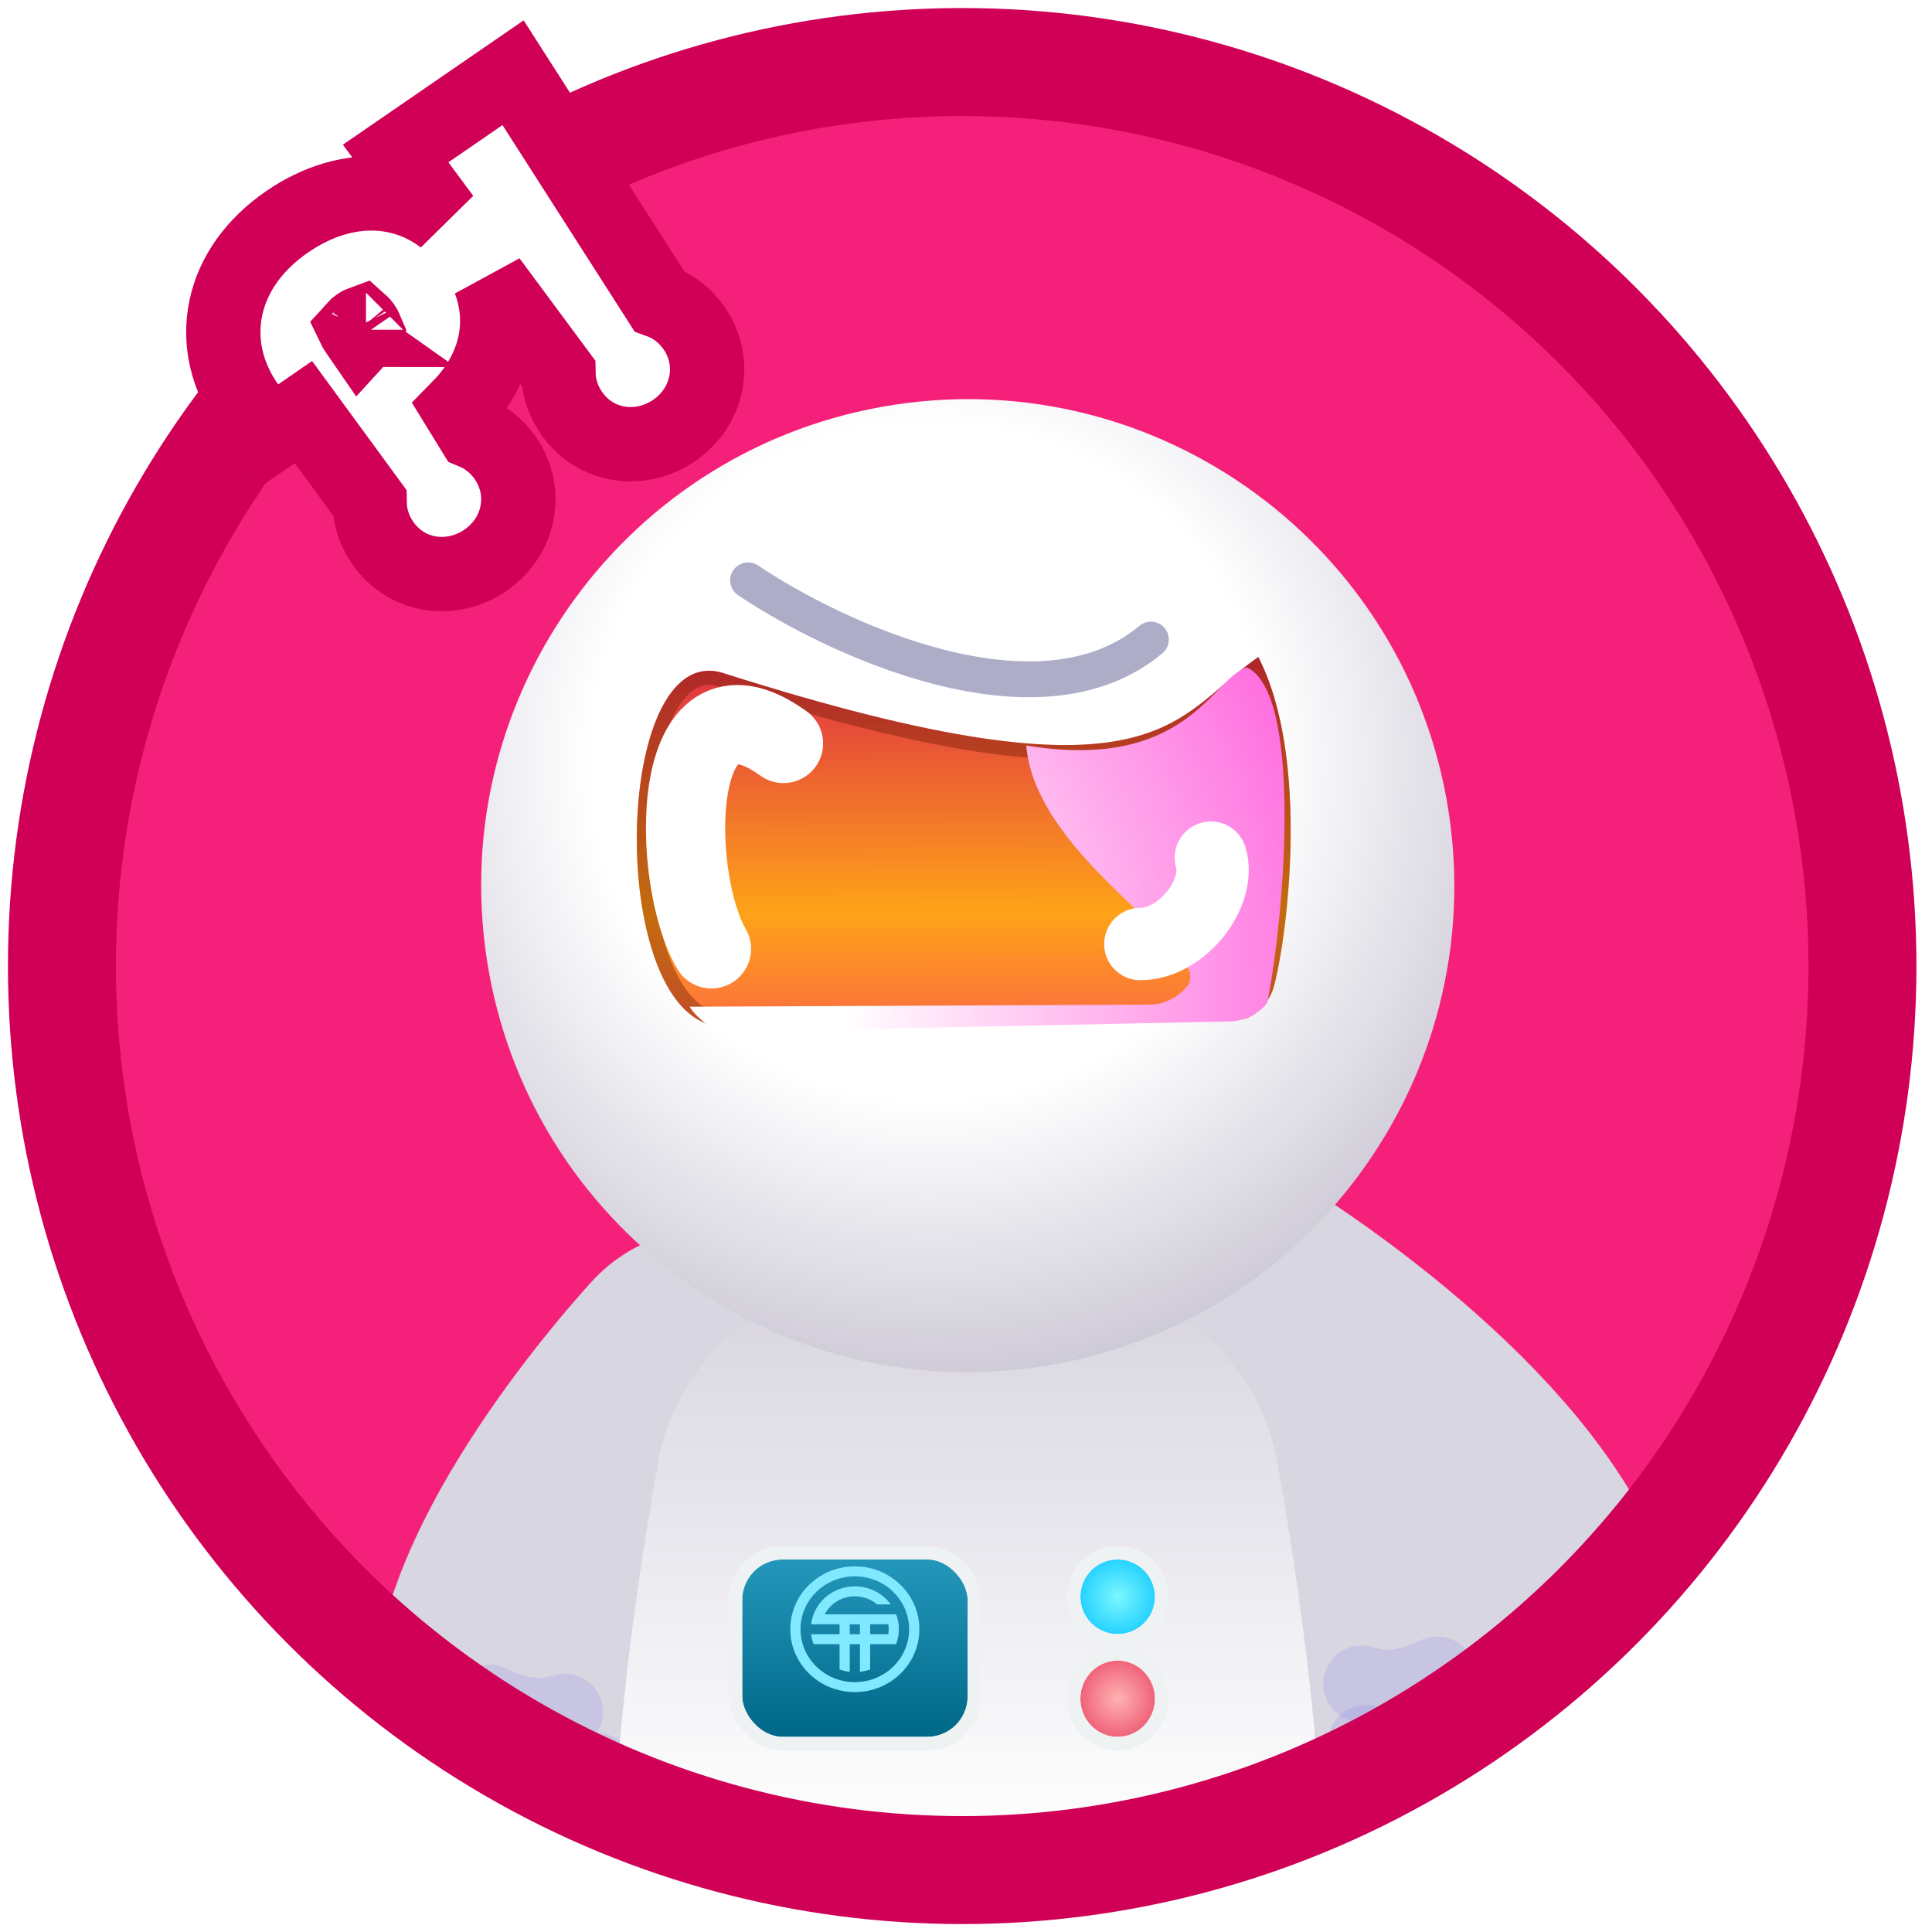 <svg width="78" height="78" viewBox="0 0 78 78" fill="none" xmlns="http://www.w3.org/2000/svg">
<mask id="mask0_10222_81255" style="mask-type:alpha" maskUnits="userSpaceOnUse" x="2" y="2" width="74" height="74">
<path d="M75.5 38.992C75.5 59.145 59.16 75.483 39.005 75.483C18.849 75.483 2.51 59.145 2.51 38.992C2.51 18.838 18.849 2.5 39.005 2.5C59.16 2.5 75.5 18.838 75.5 38.992Z" fill="#181819"/>
</mask>
<g mask="url(#mask0_10222_81255)">
<ellipse cx="39.013" cy="38.98" rx="36.495" ry="36.492" fill="#F52079"/>
<path d="M28.724 56.135C28.724 56.135 21.547 63.864 21.514 69.298C21.48 74.733 19.436 83.615 26.191 83.361" stroke="#D8D6E0" stroke-width="13.065" stroke-linecap="round"/>
<path d="M47.883 56.813C47.883 56.813 56.706 62.41 58.132 67.65C59.557 72.889 63.783 80.935 57.281 82.444" stroke="#D8D6E0" stroke-width="20.262" stroke-linecap="round"/>
<path d="M24.105 71.514C23.244 71.884 22.217 72.367 19.672 72.155" stroke="#8384E7" stroke-opacity="0.2" stroke-width="3.085" stroke-linecap="round"/>
<path d="M55.15 70.374C56.012 70.743 57.039 71.226 59.584 71.015" stroke="#8384E7" stroke-opacity="0.2" stroke-width="3.085" stroke-linecap="round"/>
<path d="M22.805 69.117C22.138 69.279 21.33 69.513 19.752 68.752" stroke="#8384E7" stroke-opacity="0.2" stroke-width="3.085" stroke-linecap="round"/>
<path d="M54.965 67.977C55.632 68.14 56.44 68.374 58.018 67.612" stroke="#8384E7" stroke-opacity="0.2" stroke-width="3.085" stroke-linecap="round"/>
<path d="M35.767 51.593C31.311 51.593 27.39 54.58 26.586 58.973C24.772 68.876 23.654 81.822 26.035 85.814C28.648 90.198 34.5 91.53 38.232 91.722V91.731C38.488 91.743 38.768 91.749 39.068 91.747C39.368 91.749 39.647 91.743 39.903 91.731V91.722C43.635 91.53 49.487 90.198 52.1 85.814C54.481 81.822 53.363 68.876 51.55 58.973C50.745 54.58 46.825 51.593 42.368 51.593H35.767Z" fill="url(#paint0_linear_10222_81255)"/>
<g filter="url(#filter0_d_10222_81255)">
<rect x="29.965" y="62.234" width="9.102" height="7.161" rx="1.633" fill="url(#paint1_linear_10222_81255)"/>
<rect x="29.693" y="61.962" width="9.647" height="7.705" rx="1.905" stroke="#EFF2F3" stroke-width="0.544"/>
</g>
<path d="M33.306 65.174H33.295C33.521 64.742 33.981 64.446 34.513 64.446C34.856 64.446 35.169 64.569 35.409 64.773H35.417H35.961C35.639 64.332 35.11 64.045 34.513 64.045C33.601 64.045 32.85 64.714 32.748 65.576L33.895 65.575V65.977H32.748L32.748 65.98C32.765 66.118 32.798 66.252 32.846 66.378H33.895V67.4C34.026 67.447 34.164 67.48 34.307 67.496V66.378H34.719V67.496C34.862 67.48 35 67.447 35.131 67.4V66.378H36.179C36.251 66.191 36.29 65.988 36.29 65.776C36.29 65.564 36.251 65.362 36.179 65.174H35.935H33.306ZM34.719 65.977H34.307V65.576H34.719V65.977ZM35.862 65.977H35.131V65.576H35.862C35.873 65.641 35.878 65.708 35.878 65.776C35.878 65.844 35.873 65.911 35.862 65.977Z" fill="#81E9FF"/>
<path d="M34.511 63.238C33.073 63.238 31.906 64.374 31.906 65.776C31.906 67.178 33.073 68.314 34.511 68.314C35.95 68.314 37.117 67.178 37.117 65.776C37.117 64.374 35.95 63.238 34.511 63.238ZM34.511 67.912C33.301 67.912 32.319 66.956 32.319 65.776C32.319 64.597 33.301 63.64 34.511 63.64C35.722 63.64 36.704 64.597 36.704 65.776C36.704 66.956 35.722 67.912 34.511 67.912Z" fill="#81E9FF"/>
<g filter="url(#filter1_d_10222_81255)">
<ellipse cx="45.123" cy="63.74" rx="1.506" ry="1.506" fill="url(#paint2_radial_10222_81255)"/>
<path d="M45.123 65.518C46.105 65.518 46.901 64.722 46.901 63.74C46.901 62.758 46.105 61.962 45.123 61.962C44.141 61.962 43.345 62.758 43.345 63.74C43.345 64.722 44.141 65.518 45.123 65.518Z" stroke="#EFF2F3" stroke-width="0.544"/>
</g>
<g filter="url(#filter2_d_10222_81255)">
<ellipse cx="45.123" cy="67.856" rx="1.506" ry="1.539" fill="url(#paint3_radial_10222_81255)"/>
<path d="M45.123 69.667C46.111 69.667 46.901 68.85 46.901 67.856C46.901 66.861 46.111 66.044 45.123 66.044C44.135 66.044 43.345 66.861 43.345 67.856C43.345 68.85 44.135 69.667 45.123 69.667Z" stroke="#EFF2F3" stroke-width="0.544"/>
</g>
<path d="M42.055 55.17C52.777 53.522 60.133 43.495 58.485 32.773C56.837 22.052 46.809 14.697 36.086 16.345C25.364 17.993 18.008 28.02 19.656 38.741C21.304 49.463 31.332 56.818 42.055 55.17Z" fill="url(#paint4_radial_10222_81255)"/>
<g filter="url(#filter3_d_10222_81255)">
<path d="M29.206 40.826C24.445 40.826 24.64 25.111 29.206 26.564C46.986 32.221 47.324 28.28 50.802 25.915C52.937 30.064 51.93 37.453 51.423 39.24C51.259 39.809 50.841 40.283 50.294 40.513L29.206 40.826Z" fill="url(#paint5_linear_10222_81255)"/>
<path d="M29.204 40.542C28.2 40.541 27.389 39.712 26.82 38.288C26.258 36.882 25.981 35.002 25.993 33.152C26.005 31.3 26.306 29.517 26.869 28.299C27.15 27.689 27.485 27.246 27.858 26.996C28.218 26.754 28.631 26.68 29.12 26.835C38.013 29.665 42.605 30.116 45.425 29.526C46.848 29.229 47.81 28.668 48.634 28.035C48.967 27.78 49.279 27.511 49.585 27.247C49.653 27.187 49.722 27.128 49.79 27.07C50.084 26.818 50.377 26.573 50.693 26.34C51.61 28.326 51.864 31.005 51.819 33.458C51.771 36.029 51.395 38.297 51.149 39.162C51.013 39.632 50.675 40.026 50.232 40.23L29.204 40.542Z" stroke="#6B1A00" stroke-opacity="0.4" stroke-width="0.569"/>
<g style="mix-blend-mode:multiply">
<path d="M50.337 26.333C48.946 26.75 47.931 30.553 41.433 29.486C41.827 34.136 49.083 37.729 47.931 39.201C47.562 39.664 46.996 39.944 46.402 39.948L27.844 40.032C28.102 40.458 28.797 41.06 29.433 41.052L49.633 40.625C50.227 40.621 50.794 40.341 51.162 39.878C51.899 36.126 52.563 27.353 50.337 26.333Z" fill="url(#paint6_radial_10222_81255)"/>
</g>
<path d="M48.886 34.013C49.314 35.482 47.692 37.502 46.039 37.502" stroke="white" stroke-width="2.92" stroke-linecap="round"/>
<path d="M28.722 37.695C27.062 34.861 26.948 26.018 31.631 29.404" stroke="white" stroke-width="3.199" stroke-linecap="round"/>
</g>
</g>
<ellipse cx="38.846" cy="39.002" rx="36.346" ry="36.498" stroke="#D00057" stroke-width="4.359"/>
<path d="M30.201 23.429C33.738 25.806 41.943 29.613 46.465 25.82" stroke="#ADADC8" stroke-width="1.446" stroke-linecap="round"/>
<path d="M10.008 16.39L10.864 17.592L12.08 16.756L12.251 16.638L12.521 17.007L14.284 19.416L14.923 20.289C14.929 20.842 15.096 21.403 15.445 21.91C16.404 23.305 18.233 23.559 19.604 22.616C20.966 21.68 21.351 19.876 20.404 18.499C20.067 18.009 19.619 17.657 19.121 17.449L18.552 16.522L18.52 16.47C19.151 15.83 19.642 15.075 19.894 14.211C20.173 13.254 20.126 12.27 19.769 11.321L21.948 14.262L22.547 15.071C22.557 15.616 22.724 16.167 23.067 16.666C24.027 18.062 25.856 18.316 27.227 17.373C28.589 16.436 28.974 14.632 28.027 13.255C27.661 12.724 27.165 12.355 26.615 12.156L26.123 11.387L21.55 4.242L20.714 2.936L19.436 3.815L17.253 5.317L15.973 6.197L16.898 7.446L17.901 8.8C17.22 8.279 16.437 7.951 15.586 7.846C14.19 7.673 12.802 8.123 11.593 8.954C10.282 9.856 9.4 11.064 9.114 12.447C8.827 13.835 9.178 15.225 10.008 16.39ZM14.745 13.35C14.71 13.412 14.649 13.498 14.548 13.608L14.375 13.357C14.341 13.306 14.321 13.268 14.309 13.243C14.334 13.215 14.379 13.171 14.457 13.118C14.519 13.075 14.565 13.053 14.593 13.043C14.613 13.061 14.643 13.094 14.68 13.147L14.685 13.154L14.69 13.16C14.739 13.23 14.76 13.276 14.77 13.3C14.765 13.311 14.757 13.328 14.745 13.35ZM14.776 13.32C14.775 13.32 14.775 13.319 14.775 13.315C14.775 13.319 14.776 13.32 14.776 13.32ZM14.775 13.285C14.775 13.283 14.775 13.282 14.775 13.282C14.775 13.282 14.775 13.283 14.775 13.285Z" fill="white" stroke="#D00057" stroke-width="3"/>
<defs>
<filter id="filter0_d_10222_81255" x="28.695" y="61.69" width="11.643" height="9.701" filterUnits="userSpaceOnUse" color-interpolation-filters="sRGB">
<feFlood flood-opacity="0" result="BackgroundImageFix"/>
<feColorMatrix in="SourceAlpha" type="matrix" values="0 0 0 0 0 0 0 0 0 0 0 0 0 0 0 0 0 0 127 0" result="hardAlpha"/>
<feOffset dy="0.726"/>
<feGaussianBlur stdDeviation="0.363"/>
<feComposite in2="hardAlpha" operator="out"/>
<feColorMatrix type="matrix" values="0 0 0 0 0 0 0 0 0 0 0 0 0 0 0 0 0 0 0.25 0"/>
<feBlend mode="normal" in2="BackgroundImageFix" result="effect1_dropShadow_10222_81255"/>
<feBlend mode="normal" in="SourceGraphic" in2="effect1_dropShadow_10222_81255" result="shape"/>
</filter>
<filter id="filter1_d_10222_81255" x="42.347" y="61.69" width="5.552" height="5.552" filterUnits="userSpaceOnUse" color-interpolation-filters="sRGB">
<feFlood flood-opacity="0" result="BackgroundImageFix"/>
<feColorMatrix in="SourceAlpha" type="matrix" values="0 0 0 0 0 0 0 0 0 0 0 0 0 0 0 0 0 0 127 0" result="hardAlpha"/>
<feOffset dy="0.726"/>
<feGaussianBlur stdDeviation="0.363"/>
<feComposite in2="hardAlpha" operator="out"/>
<feColorMatrix type="matrix" values="0 0 0 0 0 0 0 0 0 0 0 0 0 0 0 0 0 0 0.25 0"/>
<feBlend mode="normal" in2="BackgroundImageFix" result="effect1_dropShadow_10222_81255"/>
<feBlend mode="normal" in="SourceGraphic" in2="effect1_dropShadow_10222_81255" result="shape"/>
</filter>
<filter id="filter2_d_10222_81255" x="42.347" y="65.772" width="5.552" height="5.619" filterUnits="userSpaceOnUse" color-interpolation-filters="sRGB">
<feFlood flood-opacity="0" result="BackgroundImageFix"/>
<feColorMatrix in="SourceAlpha" type="matrix" values="0 0 0 0 0 0 0 0 0 0 0 0 0 0 0 0 0 0 127 0" result="hardAlpha"/>
<feOffset dy="0.726"/>
<feGaussianBlur stdDeviation="0.363"/>
<feComposite in2="hardAlpha" operator="out"/>
<feColorMatrix type="matrix" values="0 0 0 0 0 0 0 0 0 0 0 0 0 0 0 0 0 0 0.25 0"/>
<feBlend mode="normal" in2="BackgroundImageFix" result="effect1_dropShadow_10222_81255"/>
<feBlend mode="normal" in="SourceGraphic" in2="effect1_dropShadow_10222_81255" result="shape"/>
</filter>
<filter id="filter3_d_10222_81255" x="25.096" y="25.915" width="27.625" height="16.362" filterUnits="userSpaceOnUse" color-interpolation-filters="sRGB">
<feFlood flood-opacity="0" result="BackgroundImageFix"/>
<feColorMatrix in="SourceAlpha" type="matrix" values="0 0 0 0 0 0 0 0 0 0 0 0 0 0 0 0 0 0 127 0" result="hardAlpha"/>
<feOffset dy="0.612"/>
<feGaussianBlur stdDeviation="0.306"/>
<feComposite in2="hardAlpha" operator="out"/>
<feColorMatrix type="matrix" values="0 0 0 0 0 0 0 0 0 0 0 0 0 0 0 0 0 0 0.25 0"/>
<feBlend mode="normal" in2="BackgroundImageFix" result="effect1_dropShadow_10222_81255"/>
<feBlend mode="normal" in="SourceGraphic" in2="effect1_dropShadow_10222_81255" result="shape"/>
</filter>
<linearGradient id="paint0_linear_10222_81255" x1="39.068" y1="51.593" x2="39.068" y2="91.747" gradientUnits="userSpaceOnUse">
<stop stop-color="#D7D4DF"/>
<stop offset="0.567" stop-color="white"/>
</linearGradient>
<linearGradient id="paint1_linear_10222_81255" x1="34.516" y1="53.097" x2="34.516" y2="69.395" gradientUnits="userSpaceOnUse">
<stop stop-color="#50D5FF"/>
<stop offset="1" stop-color="#006787"/>
</linearGradient>
<radialGradient id="paint2_radial_10222_81255" cx="0" cy="0" r="1" gradientUnits="userSpaceOnUse" gradientTransform="translate(45.123 63.74) rotate(90) scale(2.194 2.194)">
<stop stop-color="#7BF7FF"/>
<stop offset="1" stop-color="#00C2FF"/>
</radialGradient>
<radialGradient id="paint3_radial_10222_81255" cx="0" cy="0" r="1" gradientUnits="userSpaceOnUse" gradientTransform="translate(45.123 67.856) rotate(90) scale(2.243 2.194)">
<stop stop-color="#FFB3B3"/>
<stop offset="1" stop-color="#E83E5E"/>
</radialGradient>
<radialGradient id="paint4_radial_10222_81255" cx="0" cy="0" r="1" gradientUnits="userSpaceOnUse" gradientTransform="translate(37.554 30.736) rotate(90.248) scale(41.642 41.646)">
<stop offset="0.328" stop-color="white"/>
<stop offset="1" stop-color="#847B9B"/>
</radialGradient>
<linearGradient id="paint5_linear_10222_81255" x1="40.913" y1="47.39" x2="40.85" y2="21.98" gradientUnits="userSpaceOnUse">
<stop offset="0" stop-color="#F52079"/>
<stop offset="0.438" stop-color="#FFA318"/>
<stop offset="1" stop-color="#D00057"/>
</linearGradient>
<radialGradient id="paint6_radial_10222_81255" cx="0" cy="0" r="1" gradientUnits="userSpaceOnUse" gradientTransform="translate(28.874 39.218) rotate(-22.187) scale(29.825 29.827)">
<stop offset="0.181" stop-color="white"/>
<stop offset="0.939" stop-color="#FF5CDB"/>
</radialGradient>
</defs>
</svg>
